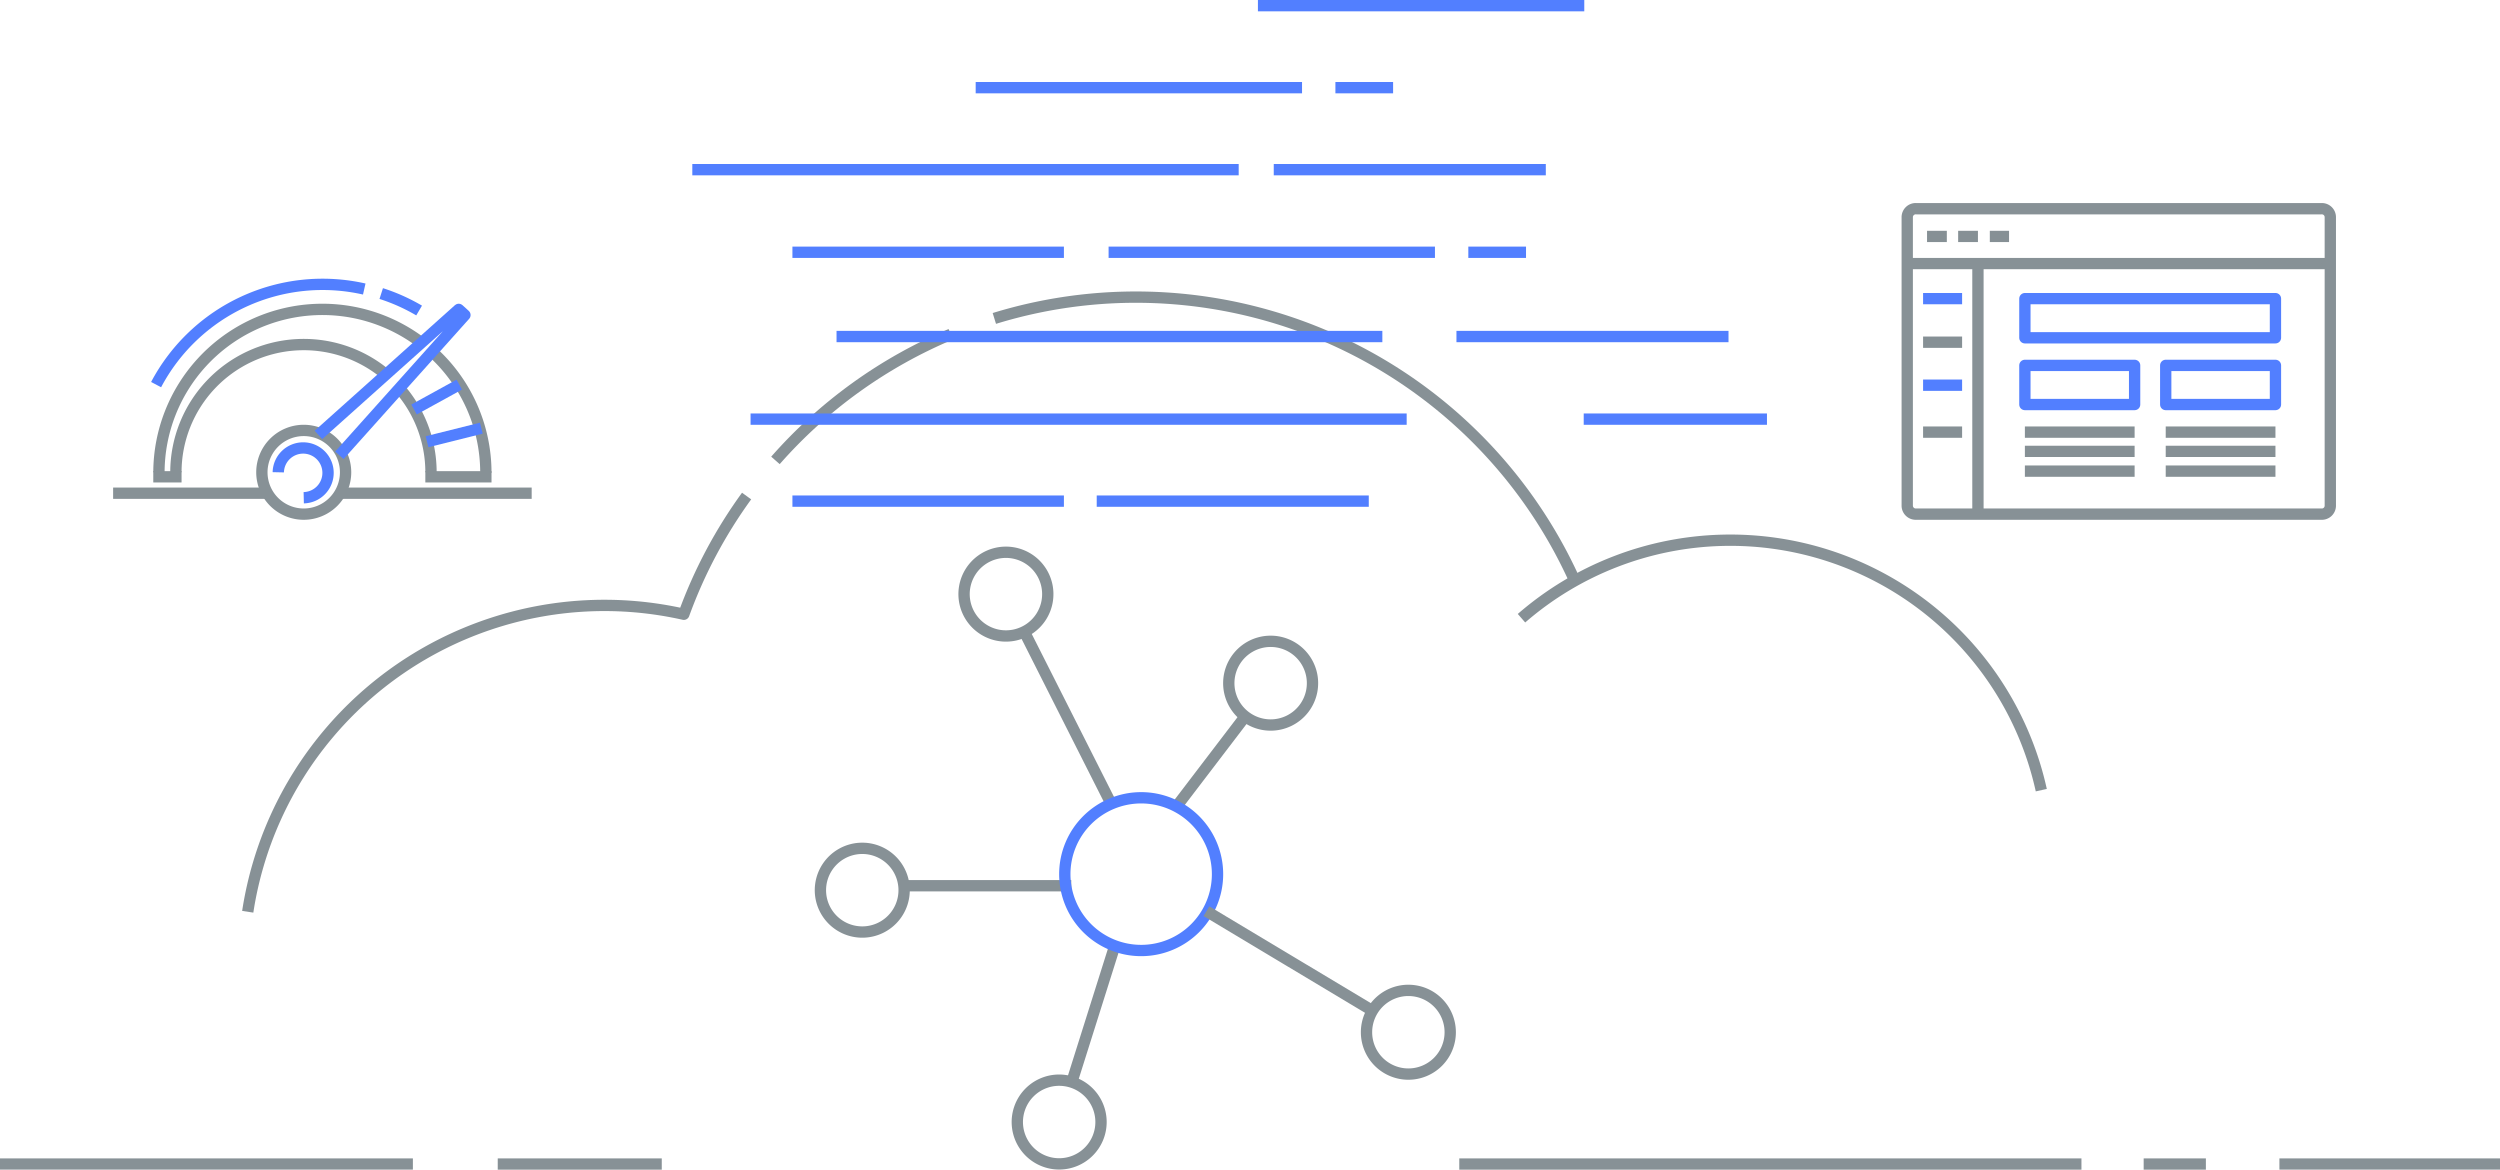 <svg xmlns="http://www.w3.org/2000/svg" width="442" height="206.79" viewBox="0 0 442 206.79">
    <defs>
        <clipPath id="clip-path">
            <path id="Rectangle_8154" fill="none" d="M0 0H442V206.79H0z"/>
        </clipPath>
        <style>
            .cls-3,.cls-4,.cls-5,.cls-6{fill:none}.cls-2{clip-path:url(#clip-path)}.cls-3,.cls-5{stroke:#879196}.cls-3,.cls-4,.cls-6{stroke-linejoin:round}.cls-3,.cls-4,.cls-5,.cls-6{stroke-width:2px}.cls-4{stroke:#527fff}.cls-5{stroke-miterlimit:10}.cls-6{stroke:#869095}
        </style>
    </defs>
    <g id="graphic-cog-features-1" transform="translate(221 103.395)">
        <g id="graphic-cog-features-1-2" transform="translate(-221 -103.395)">
            <g id="Group_4349" class="cls-2">
                <path id="Line_4941" d="M0 0L73 0" class="cls-3" transform="translate(0 205.8)"/>
                <path id="Line_4942" d="M0 0L29 0" class="cls-3" transform="translate(88 205.8)"/>
                <path id="Line_4943" d="M0 0L110 0" class="cls-3" transform="translate(258 205.8)"/>
                <path id="Line_4944" d="M0 0L11 0" class="cls-3" transform="translate(379 205.8)"/>
                <path id="Line_4945" d="M0 0L39 0" class="cls-3" transform="translate(403 205.8)"/>
            </g>
            <path id="Line_4946" d="M0 24.1L7.6 0" class="cls-3" transform="translate(189.5 167.2)"/>
            <path id="Line_4947" d="M0 0L30 0" class="cls-3" transform="translate(159.4 156.6)"/>
            <path id="Line_4948" d="M0 0L15.1 29.9" class="cls-3" transform="translate(181.4 112.3)"/>
            <path id="Line_4949" d="M11.9 0L0 15.6" class="cls-3" transform="translate(208.3 126.6)"/>
            <g id="Group_4350" class="cls-2">
                <path id="Path_9105" d="M211.3 164.1a13.5 13.5 0 1 1 0-19.1 13.5 13.5 0 0 1 0 19.1z" class="cls-4"/>
                <path id="Path_9106" d="M147.2 162.6a7.4 7.4 0 1 1 5.25 2.185 7.4 7.4 0 0 1-5.25-2.185z" class="cls-3"/>
                <path id="Path_9107" d="M173.9 111.3a7.4 7.4 0 1 1 10.2-2.3 7.4 7.4 0 0 1-10.2 2.3z" class="cls-3"/>
                <path id="Line_4950" d="M28.7 17.2L0 0" class="cls-3" transform="translate(213.3 161.1)"/>
                <path id="Path_9108" d="M249 175.1a7.4 7.4 0 1 1-7.4 7.4 7.4 7.4 0 0 1 7.4-7.4z" class="cls-3"/>
                <path id="Path_9109" d="M194.1 201.2a7.4 7.4 0 1 0-4.019 4.016 7.4 7.4 0 0 0 4.019-4.016z" class="cls-3"/>
                <path id="Path_9110" d="M219.4 126a7.4 7.4 0 1 1 5.25 2.185A7.4 7.4 0 0 1 219.4 126z" class="cls-3"/>
                <path id="Path_9111" d="M168.1 59.1a85.2 85.2 0 0 0-31 22.3" class="cls-3"/>
                <path id="Path_9112" d="M278.3 102.4a85.1 85.1 0 0 0-102.5-46.1" class="cls-3"/>
                <path id="Path_9113" d="M132 87.7a84.7 84.7 0 0 0-11.1 20.9 63.8 63.8 0 0 0-77.1 52.6" class="cls-3"/>
                <path id="Path_9114" d="M269 109.3a56.3 56.3 0 0 1 91.9 30.4" class="cls-3"/>
                <path id="Line_4951" d="M0 0L96.5 0" class="cls-4" transform="translate(147.9 59.5)"/>
                <path id="Line_4952" d="M0 0L48.1 0" class="cls-4" transform="translate(257.5 59.5)"/>
                <path id="Line_4953" d="M0 0L96.6 0" class="cls-4" transform="translate(122.4 30)"/>
                <path id="Line_4954" d="M0 0L48.1 0" class="cls-4" transform="translate(225.2 30)"/>
                <path id="Line_4955" d="M0 0L48 0" class="cls-4" transform="translate(140.1 88.6)"/>
                <path id="Line_4956" d="M0 0L48.1 0" class="cls-4" transform="translate(193.9 88.6)"/>
                <path id="Line_4957" d="M0 0L116 0" class="cls-4" transform="translate(132.7 74.1)"/>
                <path id="Line_4958" d="M0 0L32.4 0" class="cls-4" transform="translate(280 74.1)"/>
                <path id="Line_4959" d="M0 0L57.7 0" class="cls-4" transform="translate(222.4 1)"/>
                <path id="Line_4960" d="M0 0L57.7 0" class="cls-4" transform="translate(172.5 15.5)"/>
                <path id="Line_4961" d="M0 0L10.2 0" class="cls-4" transform="translate(236.1 15.5)"/>
                <path id="Line_4962" d="M0 0L48 0" class="cls-4" transform="translate(140.1 44.6)"/>
                <path id="Line_4963" d="M0 0L57.7 0" class="cls-4" transform="translate(196 44.6)"/>
                <path id="Line_4964" d="M0 0L10.2 0" class="cls-4" transform="translate(259.6 44.6)"/>
                <path id="Path_9115" d="M31.1 83.5v.8h-3v-.8" class="cls-5"/>
                <path id="Line_4965" d="M0 0L34 0" class="cls-5" transform="translate(60 87.2)"/>
                <path id="Line_4966" d="M0 0L27.4 0" class="cls-5" transform="translate(20 87.2)"/>
                <path id="Path_9116" d="M76.3 62.1a28.8 28.8 0 0 1 9.6 21.5" class="cls-5"/>
                <path id="Path_9117" d="M28.1 83.5a28.9 28.9 0 0 1 46.4-22.9" class="cls-5"/>
                <path id="Path_9118" d="M67.4 51.9a33.2 33.2 0 0 1 6.7 3" class="cls-4"/>
                <path id="Path_9119" d="M27.6 68a33.3 33.3 0 0 1 36.8-16.9" class="cls-4"/>
                <path id="Path_9120" d="M70.3 68.3a22.5 22.5 0 0 1 5.9 15.2" class="cls-5"/>
                <path id="Path_9121" d="M31.1 83.5a22.6 22.6 0 0 1 37-17.4" class="cls-5"/>
                <path id="Path_9122" d="M85.9 83.5v.8h-9.7v-.8" class="cls-5"/>
                <path id="Path_9123" d="M61.1 83.5a7.4 7.4 0 1 1-7.4-7.4 7.4 7.4 0 0 1 7.4 7.4z" class="cls-5"/>
                <path id="Path_9124" d="M49.2 83.5a4.4 4.4 0 1 1 4.5 4.5" class="cls-4"/>
                <path id="Path_9125" d="M56.3 76.9l24.8-22.2 1.1 1L60 80.5" class="cls-4"/>
                <path id="Line_4967" d="M0 4.4L8 0" class="cls-4" transform="translate(73.2 68)"/>
                <path id="Line_4968" d="M0 2.4L9.6 0" class="cls-4" transform="translate(75.5 75.7)"/>
                <path id="Rectangle_8155" d="M0 0H44.3V6.92H0z" class="cls-4" transform="translate(358 52.8)"/>
                <path id="Rectangle_8156" d="M0 0H19.4V6.92H0z" class="cls-4" transform="translate(358 64.6)"/>
                <path id="Rectangle_8157" d="M0 0H19.4V6.92H0z" class="cls-4" transform="translate(382.9 64.6)"/>
                <path id="Line_4969" d="M0 0L19.4 0" class="cls-6" transform="translate(358 76.4)"/>
                <path id="Line_4970" d="M0 0L19.4 0" class="cls-6" transform="translate(382.9 76.4)"/>
                <path id="Line_4971" d="M0 0L19.4 0" class="cls-6" transform="translate(382.9 79.8)"/>
                <path id="Line_4972" d="M0 0L19.4 0" class="cls-6" transform="translate(382.9 83.3)"/>
                <path id="Line_4973" d="M0 0L19.4 0" class="cls-6" transform="translate(358 79.8)"/>
                <path id="Line_4974" d="M0 0L19.4 0" class="cls-6" transform="translate(358 83.3)"/>
                <path id="Line_4975" d="M0 0L6.9 0" class="cls-4" transform="translate(340 52.8)"/>
                <path id="Line_4976" d="M0 0L6.9 0" class="cls-6" transform="translate(340 60.5)"/>
                <path id="Line_4977" d="M0 0L6.9 0" class="cls-4" transform="translate(340 68.1)"/>
                <path id="Line_4978" d="M0 0L6.9 0" class="cls-6" transform="translate(340 76.4)"/>
                <path id="Line_4979" d="M0 0L74.8 0" class="cls-3" transform="translate(337.2 46.6)"/>
                <path id="Path_9126" d="M410.4 90.9a1.5 1.5 0 0 0 1.6-1.5v-51a1.5 1.5 0 0 0-1.6-1.5h-71.6a1.5 1.5 0 0 0-1.6 1.5v51a1.5 1.5 0 0 0 1.5 1.5z" class="cls-3"/>
                <path id="Line_4980" d="M0 0L3.5 0" class="cls-6" transform="translate(340.7 41.8)"/>
                <path id="Line_4981" d="M0 0L3.5 0" class="cls-6" transform="translate(346.2 41.8)"/>
                <path id="Line_4982" d="M0 0L3.4 0" class="cls-6" transform="translate(351.8 41.8)"/>
                <path id="Line_4983" d="M0 44.3L0 0" class="cls-3" transform="translate(349.7 46.6)"/>
            </g>
        </g>
    </g>
</svg>
